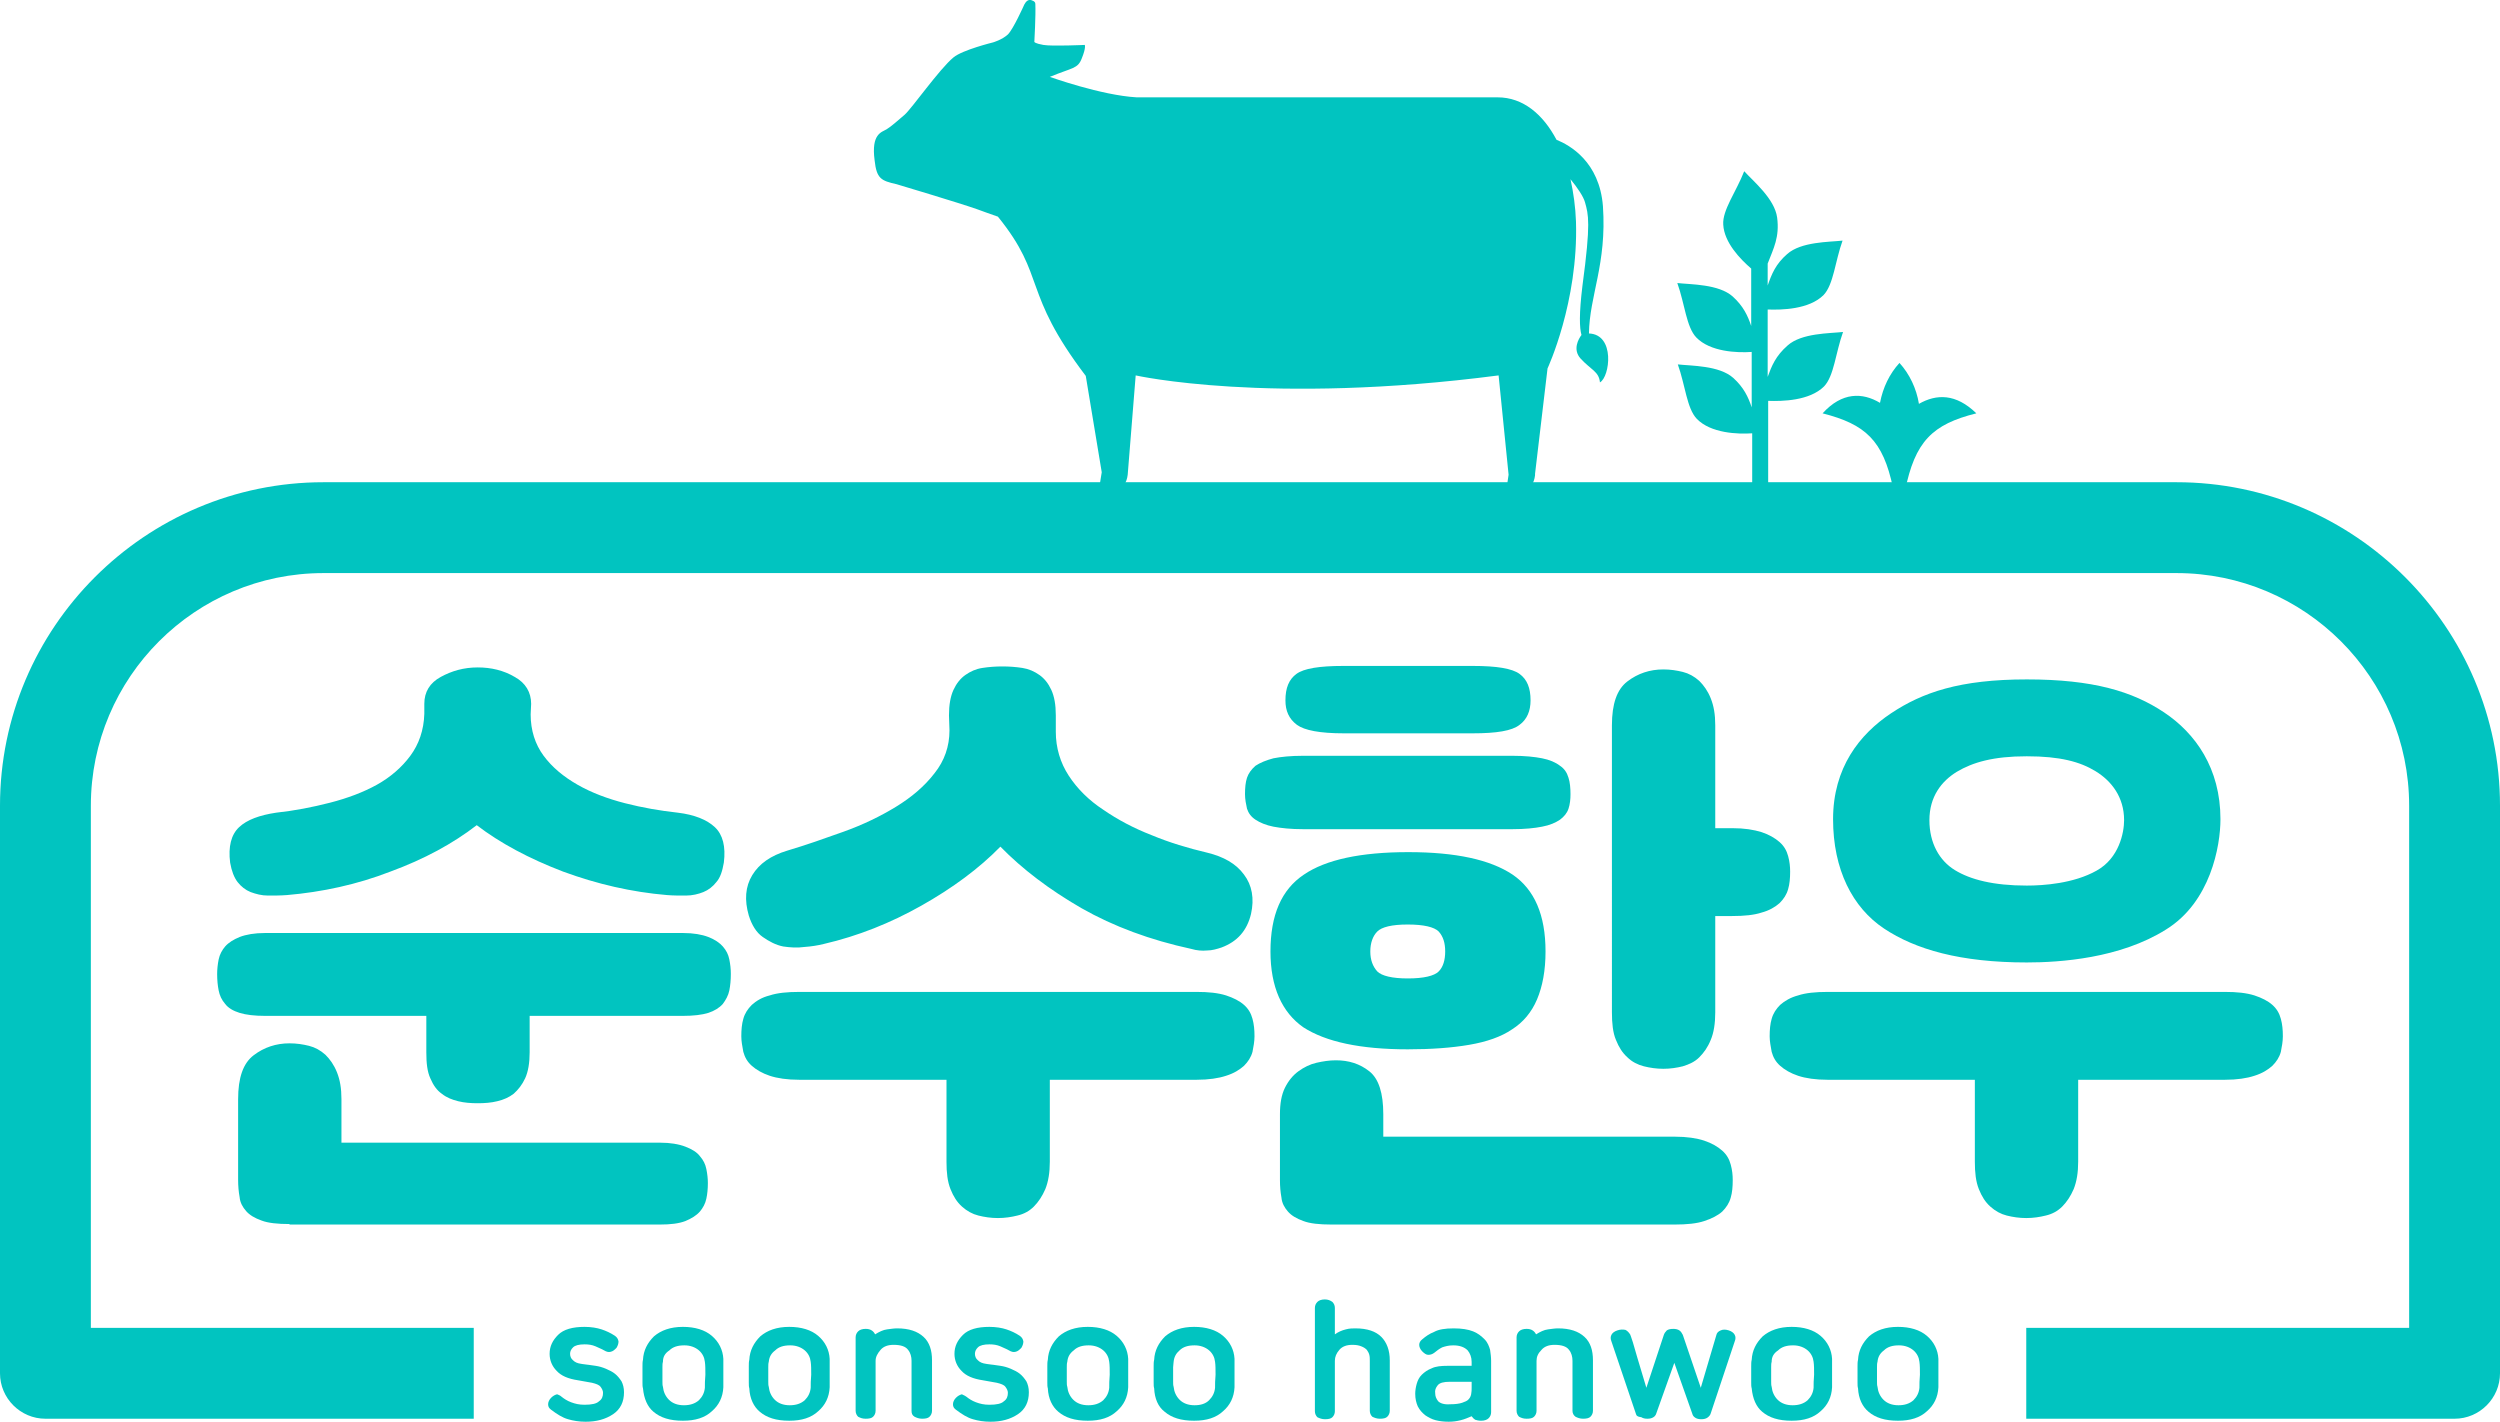 <?xml version="1.0" encoding="utf-8"?>
<!-- Generator: Adobe Illustrator 25.4.1, SVG Export Plug-In . SVG Version: 6.00 Build 0)  -->
<svg version="1.1" id="레이어_1" xmlns="http://www.w3.org/2000/svg" xmlns:xlink="http://www.w3.org/1999/xlink" x="0px"
	 y="0px" viewBox="0 0 500.8 284.9" style="enable-background:new 0 0 500.8 284.9;" xml:space="preserve">
<style type="text/css">
	.st0{fill:#01C4C0;}
</style>
<g>
	<path class="st0" d="M318.3,66.8c0.1-7.6,3.6-13.9,2.8-25.5c-0.7-8.9-6.6-12.2-9.3-13.3c-2.7-5.1-6.7-8.5-11.8-8.5
		c-9.6,0-72.3,0-72.3,0l0,0c-7.1-0.4-17.4-4.1-17.4-4.1c4.6-1.9,5.6-1.6,6.4-3.7c0.9-2.2,0.6-2.7,0.6-2.7s-6.6,0.3-8.3,0
		s-1.8-0.6-1.8-0.6s0.3-5.3,0.2-7.6c0-0.6-0.7-0.7-0.9-0.8c-0.9-0.2-1.4,1.1-1.4,1.1s-2.1,4.7-3.2,5.8c-1.2,1.1-3,1.6-3,1.6
		s-6.1,1.5-7.9,3c-2.8,2.3-8.4,10.3-9.8,11.5c-1.2,1-2.6,2.3-3.6,2.9s-3.1,0.9-2.4,6.2c0.4,3.7,1.3,4.1,4.4,4.8c0,0,12.4,3.7,16.1,5
		c1.3,0.5,2.8,1,4.2,1.5c9.8,12.1,4.7,14.9,17.6,31.9l3.2,19.3l-0.5,3.1c0,0-0.1,0.7,1.2,0.7c1.6,0,4.1,0,4.5-3.3l1.6-19.9
		c0,0,26.6,6,72.7,0l2,19.9l-0.4,2.7c0,0-0.1,0.7,1.2,0.7c1.6,0,4.1,0,4.5-3.3c0-0.1,0-0.2,0-0.3l2.5-21.1c0,0,6.2-13.3,5.7-29.4
		c-0.1-2.9-0.5-5.8-1.1-8.5c1.4,1.7,2.6,3.5,2.9,4.6c0.7,2.5,1.2,4.1-0.5,16.7c-0.7,5.7-0.6,8.5-0.2,9.9c-0.6,0.8-1.8,2.9-0.2,4.7
		c2.1,2.3,3.7,2.6,3.9,4.8C322.5,75.5,323.6,67,318.3,66.8z"/>
	<g>
		<g>
			<path class="st0" d="M112.5,279.8c0.5,0.4,1.1,0.8,1.9,1.1c0.8,0.3,1.6,0.5,2.7,0.5c1.4,0,2.4-0.2,2.9-0.7c0.6-0.4,0.8-1,0.8-1.7
				c0-0.4-0.2-0.8-0.5-1.2c-0.3-0.4-0.9-0.6-1.7-0.8l-2.8-0.5c-2-0.3-3.4-0.9-4.3-1.9c-0.9-0.9-1.4-2.1-1.4-3.4
				c0-1.5,0.6-2.7,1.7-3.8c1.1-1.1,2.9-1.6,5.3-1.6c1.3,0,2.5,0.2,3.4,0.5s1.8,0.7,2.7,1.3c0.4,0.3,0.6,0.6,0.7,1.1
				c0,0.4-0.1,0.8-0.4,1.3c-0.4,0.4-0.7,0.7-1.2,0.8c-0.4,0.1-0.8,0-1.3-0.3s-1.1-0.5-1.7-0.8c-0.7-0.3-1.4-0.4-2.2-0.4
				c-1.1,0-1.9,0.2-2.3,0.6s-0.6,0.8-0.6,1.3s0.2,1,0.6,1.3c0.4,0.4,0.9,0.6,1.6,0.7c0.2,0,0.4,0.1,0.7,0.1c0.2,0,0.5,0.1,0.8,0.1
				c0.2,0,0.5,0.1,0.7,0.1s0.5,0.1,0.7,0.1c0.7,0.1,1.4,0.3,2.1,0.6c0.7,0.3,1.3,0.6,1.8,1s0.9,0.9,1.3,1.5c0.3,0.6,0.5,1.3,0.5,2.2
				c0,1.9-0.7,3.4-2.2,4.4s-3.3,1.5-5.5,1.5c-1.3,0-2.5-0.2-3.5-0.5c-1.1-0.3-2.2-1-3.4-1.9c-0.4-0.3-0.6-0.6-0.6-1.1
				c0-0.4,0.2-0.9,0.6-1.3s0.8-0.6,1.2-0.7C111.8,279.4,112.2,279.5,112.5,279.8z"/>
			<path class="st0" d="M128.8,278.1c-0.1-0.3-0.1-0.7-0.1-1.2s0-1,0-1.6c0-0.5,0-1.1,0-1.6s0-0.9,0.1-1.3l0,0
				c0.1-1.9,0.9-3.4,2.2-4.7c1.4-1.2,3.3-1.9,5.8-1.9c2.4,0,4.4,0.6,5.8,1.8c1.4,1.2,2.2,2.8,2.3,4.6c0,0.3,0,0.8,0,1.3s0,1,0,1.6
				c0,0.5,0,1,0,1.5s0,0.9,0,1.3c-0.1,2-0.9,3.6-2.3,4.8c-1.4,1.3-3.3,1.9-5.8,1.9c-2.6,0-4.5-0.6-5.9-1.8
				C129.7,281.8,129,280.2,128.8,278.1z M132.8,272.8c-0.1,0.3-0.1,0.7-0.1,1.1s0,0.9,0,1.4s0,1,0,1.4c0,0.5,0,0.8,0.1,1.1
				c0.1,1,0.5,1.9,1.2,2.6s1.7,1.1,3,1.1c1.2,0,2.2-0.3,3-1c0.7-0.7,1.1-1.5,1.2-2.5c0-0.7,0-1.6,0.1-2.6c0-1,0-1.9-0.1-2.6
				c-0.1-0.9-0.5-1.7-1.2-2.3c-0.7-0.6-1.7-1-2.9-1c-1.3,0-2.3,0.3-3,1C133.2,271.1,132.8,271.8,132.8,272.8z"/>
			<path class="st0" d="M150.1,278.1c-0.1-0.3-0.1-0.7-0.1-1.2s0-1,0-1.6c0-0.5,0-1.1,0-1.6s0-0.9,0.1-1.3l0,0
				c0.1-1.9,0.9-3.4,2.2-4.7c1.4-1.2,3.3-1.9,5.8-1.9c2.4,0,4.4,0.6,5.8,1.8c1.4,1.2,2.2,2.8,2.3,4.6c0,0.3,0,0.8,0,1.3s0,1,0,1.6
				c0,0.5,0,1,0,1.5s0,0.9,0,1.3c-0.1,2-0.9,3.6-2.3,4.8c-1.4,1.3-3.3,1.9-5.8,1.9c-2.6,0-4.5-0.6-5.9-1.8
				C151,281.8,150.2,280.2,150.1,278.1z M154,272.8c-0.1,0.3-0.1,0.7-0.1,1.1s0,0.9,0,1.4s0,1,0,1.4c0,0.5,0,0.8,0.1,1.1
				c0.1,1,0.5,1.9,1.2,2.6s1.7,1.1,3,1.1c1.2,0,2.2-0.3,3-1c0.7-0.7,1.1-1.5,1.2-2.5c0-0.7,0-1.6,0.1-2.6c0-1,0-1.9-0.1-2.6
				c-0.1-0.9-0.5-1.7-1.2-2.3c-0.7-0.6-1.7-1-2.9-1c-1.3,0-2.3,0.3-3,1C154.5,271.1,154.1,271.8,154,272.8z"/>
			<path class="st0" d="M182.6,282.6v-10c0-0.8-0.2-1.6-0.7-2.2c-0.5-0.7-1.5-1-2.9-1c-1.1,0-2,0.3-2.6,1s-1,1.4-1,2.2v10
				c0,0.5-0.2,0.9-0.5,1.2c-0.3,0.3-0.8,0.4-1.5,0.4s-1.1-0.2-1.5-0.4c-0.3-0.3-0.5-0.7-0.5-1.2v-14.7c0-0.5,0.2-0.9,0.5-1.2
				c0.3-0.3,0.8-0.5,1.5-0.5c0.5,0,0.9,0.1,1.2,0.3c0.3,0.2,0.5,0.4,0.7,0.8c0.8-0.5,1.6-0.9,2.4-1c0.8-0.1,1.4-0.2,2-0.2
				c2.4,0,4.1,0.6,5.3,1.7s1.7,2.7,1.7,4.7v10.1c0,0.5-0.2,0.9-0.5,1.2c-0.3,0.3-0.8,0.4-1.5,0.4c-0.6,0-1.1-0.2-1.5-0.4
				C182.7,283.5,182.6,283.1,182.6,282.6z"/>
			<path class="st0" d="M193.6,279.8c0.5,0.4,1.1,0.8,1.9,1.1c0.8,0.3,1.6,0.5,2.7,0.5c1.4,0,2.4-0.2,2.9-0.7c0.6-0.4,0.8-1,0.8-1.7
				c0-0.4-0.2-0.8-0.5-1.2c-0.3-0.4-0.9-0.6-1.7-0.8l-2.8-0.5c-2-0.3-3.4-0.9-4.3-1.9c-0.9-0.9-1.4-2.1-1.4-3.4
				c0-1.5,0.6-2.7,1.7-3.8c1.1-1.1,2.9-1.6,5.3-1.6c1.3,0,2.5,0.2,3.4,0.5s1.8,0.7,2.7,1.3c0.4,0.3,0.6,0.6,0.7,1.1
				c0,0.4-0.1,0.8-0.4,1.3c-0.4,0.4-0.7,0.7-1.2,0.8c-0.4,0.1-0.8,0-1.3-0.3s-1.1-0.5-1.7-0.8c-0.7-0.3-1.4-0.4-2.2-0.4
				c-1.1,0-1.9,0.2-2.3,0.6c-0.4,0.4-0.6,0.8-0.6,1.3s0.2,1,0.6,1.3c0.4,0.4,0.9,0.6,1.6,0.7c0.2,0,0.4,0.1,0.7,0.1
				c0.2,0,0.5,0.1,0.8,0.1c0.2,0,0.5,0.1,0.7,0.1s0.5,0.1,0.7,0.1c0.7,0.1,1.4,0.3,2.1,0.6c0.7,0.3,1.3,0.6,1.8,1s0.9,0.9,1.3,1.5
				c0.3,0.6,0.5,1.3,0.5,2.2c0,1.9-0.7,3.4-2.2,4.4s-3.3,1.5-5.5,1.5c-1.3,0-2.5-0.2-3.5-0.5c-1.1-0.3-2.2-1-3.4-1.9
				c-0.4-0.3-0.6-0.6-0.6-1.1c0-0.4,0.2-0.9,0.6-1.3c0.4-0.4,0.8-0.6,1.2-0.7C192.8,279.4,193.2,279.5,193.6,279.8z"/>
			<path class="st0" d="M209.9,278.1c-0.1-0.3-0.1-0.7-0.1-1.2s0-1,0-1.6c0-0.5,0-1.1,0-1.6s0-0.9,0.1-1.3l0,0
				c0.1-1.9,0.9-3.4,2.2-4.7c1.4-1.2,3.3-1.9,5.8-1.9c2.4,0,4.4,0.6,5.8,1.8c1.4,1.2,2.2,2.8,2.3,4.6c0,0.3,0,0.8,0,1.3s0,1,0,1.6
				c0,0.5,0,1,0,1.5s0,0.9,0,1.3c-0.1,2-0.9,3.6-2.3,4.8c-1.4,1.3-3.3,1.9-5.8,1.9c-2.6,0-4.5-0.6-5.9-1.8
				C210.8,281.8,210,280.2,209.9,278.1z M213.8,272.8c-0.1,0.3-0.1,0.7-0.1,1.1s0,0.9,0,1.4s0,1,0,1.4c0,0.5,0,0.8,0.1,1.1
				c0.1,1,0.5,1.9,1.2,2.6s1.7,1.1,3,1.1c1.2,0,2.2-0.3,3-1c0.7-0.7,1.1-1.5,1.2-2.5c0-0.7,0-1.6,0.1-2.6c0-1,0-1.9-0.1-2.6
				c-0.1-0.9-0.5-1.7-1.2-2.3c-0.7-0.6-1.7-1-2.9-1c-1.3,0-2.3,0.3-3,1C214.3,271.1,213.9,271.8,213.8,272.8z"/>
			<path class="st0" d="M231.2,278.1c-0.1-0.3-0.1-0.7-0.1-1.2s0-1,0-1.6c0-0.5,0-1.1,0-1.6s0-0.9,0.1-1.3l0,0
				c0.1-1.9,0.9-3.4,2.2-4.7c1.4-1.2,3.3-1.9,5.8-1.9c2.4,0,4.4,0.6,5.8,1.8c1.4,1.2,2.2,2.8,2.3,4.6c0,0.3,0,0.8,0,1.3s0,1,0,1.6
				c0,0.5,0,1,0,1.5s0,0.9,0,1.3c-0.1,2-0.9,3.6-2.3,4.8c-1.4,1.3-3.3,1.9-5.8,1.9c-2.6,0-4.5-0.6-5.9-1.8
				C232,281.8,231.3,280.2,231.2,278.1z M235.1,272.8c0,0.3-0.1,0.7-0.1,1.1s0,0.9,0,1.4s0,1,0,1.4c0,0.5,0,0.8,0.1,1.1
				c0.1,1,0.5,1.9,1.2,2.6s1.7,1.1,3,1.1c1.2,0,2.2-0.3,2.9-1s1.1-1.5,1.2-2.5c0-0.7,0-1.6,0.1-2.6c0-1,0-1.9-0.1-2.6
				c-0.1-0.9-0.5-1.7-1.2-2.3c-0.7-0.6-1.7-1-2.9-1c-1.3,0-2.3,0.3-3,1C235.6,271.1,235.2,271.8,235.1,272.8z"/>
			<path class="st0" d="M274.4,282.6v-10c0-0.4,0-0.8-0.1-1.2c-0.1-0.4-0.3-0.7-0.5-1c-0.3-0.3-0.6-0.5-1.1-0.7s-1-0.3-1.8-0.3
				c-1.1,0-2,0.3-2.6,1s-0.9,1.4-0.9,2.2v10.1c0,0.5-0.2,0.9-0.5,1.2c-0.3,0.3-0.8,0.4-1.5,0.4c-0.6,0-1.1-0.2-1.5-0.4
				c-0.3-0.3-0.5-0.7-0.5-1.2V262c0-0.5,0.2-0.9,0.5-1.2c0.3-0.3,0.8-0.5,1.5-0.5c0.6,0,1.1,0.2,1.5,0.5c0.3,0.3,0.5,0.7,0.5,1.2
				v5.3c0.7-0.5,1.4-0.8,2.2-1c0.7-0.2,1.4-0.2,1.9-0.2c2.4,0,4.1,0.6,5.2,1.7s1.7,2.7,1.7,4.7v10.1l0,0c0,0.5-0.2,0.9-0.5,1.2
				c-0.3,0.3-0.8,0.4-1.5,0.4c-0.6,0-1.1-0.2-1.5-0.4C274.6,283.5,274.4,283.1,274.4,282.6z"/>
			<path class="st0" d="M298.7,272.6v10.3c0,0.5-0.2,0.9-0.5,1.2c-0.3,0.3-0.8,0.5-1.5,0.5c-0.5,0-0.9-0.1-1.2-0.2
				c-0.3-0.2-0.5-0.4-0.7-0.7c-0.7,0.3-1.4,0.6-2.2,0.8c-0.8,0.2-1.6,0.3-2.4,0.3c-0.9,0-1.8-0.1-2.6-0.3c-0.8-0.2-1.5-0.6-2.1-1
				c-0.6-0.5-1.1-1-1.5-1.8c-0.3-0.7-0.5-1.5-0.5-2.5c0-0.6,0.1-1.3,0.3-2c0.2-0.7,0.5-1.3,1-1.8s1.2-1,2-1.3
				c0.8-0.4,1.9-0.5,3.2-0.5h4.8v-0.8c0-0.9-0.3-1.7-0.8-2.3c-0.6-0.6-1.5-1-2.9-1c-0.9,0-1.6,0.2-2.2,0.4c-0.6,0.3-1.1,0.7-1.6,1.1
				c-0.4,0.3-0.8,0.4-1.2,0.4c-0.4,0-0.8-0.3-1.2-0.7c-0.4-0.4-0.6-0.9-0.6-1.3s0.2-0.8,0.6-1.1c0.7-0.6,1.4-1.1,2.4-1.5
				c0.9-0.5,2.2-0.7,3.9-0.7c1.6,0,2.9,0.2,3.9,0.6s1.7,1,2.3,1.6c0.6,0.6,0.9,1.4,1.1,2.1C298.6,271.1,298.7,271.9,298.7,272.6z
				 M294.8,277.9v-1.1h-4.4c-1.2,0-2,0.2-2.4,0.7s-0.6,1-0.5,1.6c0,0.6,0.2,1.1,0.6,1.6c0.4,0.4,1.2,0.7,2.4,0.6
				c1,0,1.8-0.1,2.4-0.3c0.6-0.2,1-0.4,1.2-0.6c0.3-0.3,0.5-0.6,0.6-1.1C294.8,278.8,294.8,278.4,294.8,277.9z"/>
			<path class="st0" d="M315,282.6v-10c0-0.8-0.2-1.6-0.7-2.2c-0.5-0.7-1.5-1-2.9-1c-1.1,0-2,0.3-2.6,1c-0.7,0.7-1,1.4-1,2.2v10
				c0,0.5-0.2,0.9-0.5,1.2c-0.3,0.3-0.8,0.4-1.5,0.4s-1.1-0.2-1.5-0.4c-0.3-0.3-0.5-0.7-0.5-1.2v-14.7c0-0.5,0.2-0.9,0.5-1.2
				c0.3-0.3,0.8-0.5,1.5-0.5c0.5,0,0.9,0.1,1.2,0.3c0.3,0.2,0.5,0.4,0.7,0.8c0.8-0.5,1.6-0.9,2.4-1s1.4-0.2,2-0.2
				c2.4,0,4.1,0.6,5.3,1.7c1.2,1.1,1.7,2.7,1.7,4.7v10.1c0,0.5-0.2,0.9-0.5,1.2c-0.3,0.3-0.8,0.4-1.5,0.4c-0.6,0-1.1-0.2-1.5-0.4
				C315.2,283.5,315,283.1,315,282.6z"/>
			<path class="st0" d="M327.7,283.2l-4.9-14.5c-0.2-0.5-0.2-0.9,0-1.3s0.6-0.7,1.2-0.9c0.6-0.2,1.1-0.2,1.6-0.1
				c0.4,0.2,0.7,0.5,1,1c0,0,0,0.1,0.1,0.3c0,0.1,0.2,0.5,0.4,1.2c0.2,0.7,0.5,1.7,0.9,3.1s1,3.4,1.8,6l3.5-10.6
				c0.1-0.3,0.3-0.6,0.6-0.9c0.3-0.2,0.7-0.3,1.3-0.3c0.5,0,0.9,0.1,1.2,0.3c0.3,0.2,0.5,0.5,0.7,0.9l3.6,10.6l3.1-10.5
				c0.1-0.5,0.4-0.8,0.9-1c0.4-0.2,1-0.2,1.6,0s1,0.5,1.2,0.9s0.2,0.8,0,1.3l-4.8,14.4c-0.1,0.4-0.4,0.7-0.7,0.9
				c-0.3,0.2-0.7,0.3-1.2,0.3s-0.9-0.1-1.2-0.3c-0.3-0.2-0.5-0.4-0.6-0.8l-3.6-10.2l-3.6,10.1c-0.1,0.4-0.4,0.7-0.6,0.8
				c-0.3,0.2-0.7,0.3-1.2,0.3s-0.9-0.1-1.2-0.3C328,283.8,327.8,283.6,327.7,283.2z"/>
			<path class="st0" d="M350.9,278.1c-0.1-0.3-0.1-0.7-0.1-1.2s0-1,0-1.6c0-0.5,0-1.1,0-1.6s0-0.9,0.1-1.3l0,0
				c0.1-1.9,0.9-3.4,2.2-4.7c1.4-1.2,3.3-1.9,5.8-1.9c2.4,0,4.4,0.6,5.8,1.8c1.4,1.2,2.2,2.8,2.3,4.6c0,0.3,0,0.8,0,1.3s0,1,0,1.6
				c0,0.5,0,1,0,1.5s0,0.9,0,1.3c-0.1,2-0.9,3.6-2.3,4.8c-1.4,1.3-3.3,1.9-5.8,1.9c-2.6,0-4.5-0.6-5.9-1.8
				C351.8,281.8,351.1,280.2,350.9,278.1z M354.9,272.8c-0.1,0.3-0.1,0.7-0.1,1.1s0,0.9,0,1.4s0,1,0,1.4c0,0.5,0,0.8,0.1,1.1
				c0.1,1,0.5,1.9,1.2,2.6s1.7,1.1,3,1.1c1.2,0,2.2-0.3,3-1c0.7-0.7,1.1-1.5,1.2-2.5c0-0.7,0-1.6,0.1-2.6c0-1,0-1.9-0.1-2.6
				c-0.1-0.9-0.5-1.7-1.2-2.3c-0.7-0.6-1.7-1-2.9-1c-1.3,0-2.3,0.3-3,1C355.3,271.1,354.9,271.8,354.9,272.8z"/>
			<path class="st0" d="M372.2,278.1c-0.1-0.3-0.1-0.7-0.1-1.2s0-1,0-1.6c0-0.5,0-1.1,0-1.6s0-0.9,0.1-1.3l0,0
				c0.1-1.9,0.9-3.4,2.2-4.7c1.4-1.2,3.3-1.9,5.8-1.9c2.4,0,4.4,0.6,5.8,1.8c1.4,1.2,2.2,2.8,2.3,4.6c0,0.3,0,0.8,0,1.3s0,1,0,1.6
				c0,0.5,0,1,0,1.5s0,0.9,0,1.3c-0.1,2-0.9,3.6-2.3,4.8c-1.4,1.3-3.3,1.9-5.8,1.9c-2.6,0-4.5-0.6-5.9-1.8
				C373.1,281.8,372.3,280.2,372.2,278.1z M376.1,272.8c-0.1,0.3-0.1,0.7-0.1,1.1s0,0.9,0,1.4s0,1,0,1.4c0,0.5,0,0.8,0.1,1.1
				c0.1,1,0.5,1.9,1.2,2.6s1.7,1.1,3,1.1c1.2,0,2.2-0.3,3-1c0.7-0.7,1.1-1.5,1.2-2.5c0-0.7,0-1.6,0.1-2.6c0-1,0-1.9-0.1-2.6
				c-0.1-0.9-0.5-1.7-1.2-2.3c-0.7-0.6-1.7-1-2.9-1c-1.3,0-2.3,0.3-3,1C376.6,271.1,376.2,271.8,376.1,272.8z"/>
		</g>
	</g>
	<g>
		<path class="st0" d="M106.1,203.5v7.3c0,2.1-0.3,3.9-0.9,5.2s-1.4,2.3-2.3,3.1c-0.9,0.7-2,1.2-3.3,1.5c-1.2,0.3-2.5,0.4-3.9,0.4
			s-2.7-0.1-3.9-0.4c-1.2-0.3-2.3-0.7-3.3-1.5c-1-0.7-1.7-1.7-2.3-3.1c-0.6-1.3-0.8-3-0.8-5.2v-7.3H53.1c-2.1,0-3.8-0.2-5.1-0.6
			c-1.3-0.4-2.3-1-2.9-1.8c-0.7-0.8-1.1-1.7-1.3-2.7s-0.3-2.1-0.3-3.3c0-0.9,0.1-1.9,0.3-2.9s0.7-1.9,1.3-2.6
			c0.7-0.8,1.7-1.4,2.9-1.9c1.3-0.5,3-0.8,5.1-0.8h83.7c2.1,0,3.8,0.3,5.1,0.8s2.3,1.2,2.9,1.9c0.7,0.8,1.1,1.6,1.3,2.6
			s0.3,1.9,0.3,2.9c0,1.2-0.1,2.3-0.3,3.3s-0.7,1.9-1.3,2.7c-0.7,0.8-1.7,1.4-2.9,1.8c-1.3,0.4-3,0.6-5.1,0.6H106.1z M106.3,143.1
			c0,3.2,0.9,6,2.6,8.3s4,4.2,6.8,5.8s6,2.8,9.5,3.7c3.5,0.9,7,1.5,10.6,1.9c3.3,0.4,5.8,1.4,7.4,2.9c1.6,1.5,2.2,3.9,1.8,7.1
			c-0.3,1.7-0.7,3-1.5,3.9c-0.7,0.9-1.6,1.6-2.6,2s-2.2,0.7-3.5,0.7s-2.6,0-3.8-0.1c-7.1-0.6-14-2.2-20.8-4.7
			c-6.8-2.6-12.6-5.7-17.3-9.3c-4.8,3.7-10.5,6.8-17.3,9.3c-6.7,2.6-13.7,4.1-20.7,4.7c-1.3,0.1-2.6,0.1-3.8,0.1
			c-1.3,0-2.4-0.3-3.5-0.7c-1-0.4-1.9-1.1-2.6-2c-0.7-0.9-1.2-2.2-1.5-3.9c-0.4-3.2,0.2-5.6,1.8-7.1s4.1-2.4,7.4-2.9
			c3.7-0.4,7.3-1.1,10.8-2s6.7-2.1,9.4-3.6c2.7-1.5,5-3.5,6.7-5.8s2.7-5.1,2.8-8.4v-2c0-2.4,1.1-4.2,3.3-5.4
			c2.2-1.2,4.6-1.9,7.4-1.9c2.7,0,5.2,0.6,7.4,1.9c2.2,1.2,3.3,3.1,3.3,5.4L106.3,143.1L106.3,143.1z M58,245.2
			c-2.4,0-4.3-0.2-5.6-0.7c-1.4-0.5-2.4-1.1-3.1-1.9c-0.7-0.8-1.2-1.7-1.3-2.8c-0.2-1.1-0.3-2.2-0.3-3.5v-16.1c0-4.3,1-7.2,3.1-8.8
			s4.5-2.4,7.2-2.4c1.4,0,2.7,0.2,3.9,0.5s2.3,0.9,3.3,1.8c0.9,0.9,1.7,2,2.3,3.5c0.6,1.5,0.9,3.2,0.9,5.4v8.7h63.8
			c2.1,0,3.8,0.3,5.1,0.8s2.3,1.1,2.9,1.9c0.7,0.8,1.1,1.6,1.3,2.6s0.3,1.9,0.3,2.8c0,1.1-0.1,2.2-0.3,3.1c-0.2,1-0.7,1.9-1.3,2.6
			c-0.7,0.8-1.7,1.4-2.9,1.9c-1.3,0.5-3,0.7-5.1,0.7H58V245.2z"/>
		<path class="st0" d="M148.5,207.6c0-1.3,0.1-2.5,0.4-3.5c0.3-1.1,0.9-2,1.7-2.8c0.9-0.8,2-1.5,3.6-1.9c1.5-0.5,3.5-0.7,5.9-0.7
			h79.6c2.4,0,4.3,0.2,5.9,0.7c1.5,0.5,2.7,1.1,3.6,1.9c0.9,0.8,1.4,1.7,1.7,2.8s0.4,2.2,0.4,3.5c0,1-0.2,2.1-0.4,3.1
			c-0.3,1.1-0.9,2-1.7,2.8c-0.9,0.8-2,1.5-3.6,2c-1.5,0.5-3.5,0.8-5.9,0.8h-29.4v16.4c0,2.2-0.3,4-0.9,5.5c-0.6,1.4-1.4,2.6-2.3,3.5
			c-0.9,0.9-2,1.5-3.3,1.8c-1.2,0.3-2.5,0.5-3.9,0.5s-2.7-0.2-3.9-0.5s-2.3-0.9-3.3-1.8c-1-0.9-1.7-2-2.3-3.5s-0.8-3.3-0.8-5.5
			v-16.4h-29.5c-2.4,0-4.4-0.3-5.9-0.8s-2.7-1.2-3.6-2c-0.9-0.8-1.4-1.7-1.7-2.8C148.7,209.6,148.5,208.6,148.5,207.6z M190.1,143.3
			c0-2.1,0.3-3.8,0.9-5.1c0.6-1.3,1.4-2.3,2.4-3s2.1-1.2,3.4-1.4c1.3-0.2,2.6-0.3,4-0.3s2.7,0.1,4,0.3s2.4,0.7,3.4,1.4
			s1.8,1.7,2.4,3c0.6,1.3,0.9,3,0.9,5.1v3.3c0,3.2,0.9,6.2,2.6,8.8c1.7,2.6,4,4.9,6.9,6.8c2.9,2,6.1,3.7,9.7,5.1
			c3.6,1.5,7.3,2.6,11.1,3.5c3.3,0.8,5.8,2.2,7.4,4.4c1.6,2.1,2.1,4.8,1.4,7.9c-0.8,3.3-2.7,5.5-5.9,6.7c-0.9,0.3-1.9,0.6-2.9,0.6
			c-1,0.1-2.1,0-3.1-0.3c-8.3-1.8-15.6-4.5-22.1-8.2c-6.4-3.7-11.8-7.8-16.2-12.3c-4.3,4.4-9.6,8.3-15.8,11.8s-12.7,6.1-19.6,7.7
			c-1.2,0.3-2.5,0.5-3.9,0.6c-1.4,0.2-2.8,0.1-4.2-0.1c-1.5-0.3-2.8-1-4.1-1.9s-2.2-2.4-2.8-4.3c-0.9-3.1-0.7-5.8,0.7-8.1
			s3.7-3.9,7-4.9c3.7-1.1,7.4-2.4,11.3-3.8c3.9-1.4,7.4-3.1,10.5-5s5.7-4.1,7.7-6.7c2-2.5,3-5.4,3-8.6L190.1,143.3L190.1,143.3z"/>
		<path class="st0" d="M249.4,159.1c0-1.3,0.1-2.4,0.4-3.3c0.3-0.9,0.9-1.7,1.7-2.4c0.9-0.6,2.1-1.1,3.6-1.5
			c1.5-0.3,3.5-0.5,5.9-0.5h42c2.4,0,4.4,0.2,5.9,0.5s2.7,0.8,3.6,1.5c0.9,0.6,1.4,1.4,1.7,2.4c0.3,0.9,0.4,2.1,0.4,3.3
			c0,1-0.1,2-0.4,2.9s-0.9,1.6-1.7,2.2c-0.9,0.6-2,1.1-3.6,1.4c-1.5,0.3-3.5,0.5-5.9,0.5h-42c-2.4,0-4.3-0.2-5.9-0.5
			c-1.5-0.3-2.7-0.8-3.6-1.4c-0.9-0.6-1.4-1.3-1.7-2.2C249.6,161.1,249.4,160.1,249.4,159.1z M254.5,190.6c0-7.3,2.2-12.4,6.7-15.4
			c4.4-3,11.4-4.5,20.9-4.5s16.4,1.5,20.9,4.5c4.4,3,6.6,8.1,6.6,15.4c0,3.8-0.6,7-1.7,9.6s-2.8,4.6-5,6c-2.2,1.5-5.1,2.5-8.6,3.1
			s-7.6,0.9-12.3,0.9c-9.5,0-16.4-1.5-20.9-4.4C256.8,202.8,254.5,197.7,254.5,190.6z M277.1,227.7h58.4c2.4,0,4.4,0.3,5.9,0.8
			s2.7,1.2,3.6,2s1.4,1.7,1.7,2.8c0.3,1.1,0.4,2.1,0.4,3.1c0,1.3-0.1,2.5-0.4,3.5c-0.3,1.1-0.9,2-1.7,2.8c-0.9,0.8-2.1,1.4-3.6,1.9
			s-3.5,0.7-5.9,0.7h-68.8c-2.4,0-4.3-0.2-5.6-0.7c-1.4-0.5-2.4-1.1-3.1-1.9c-0.7-0.8-1.2-1.7-1.3-2.8c-0.2-1.1-0.3-2.2-0.3-3.5
			v-13.2c0-2.1,0.3-3.9,1-5.3c0.7-1.4,1.6-2.5,2.7-3.3s2.3-1.4,3.6-1.7c1.3-0.3,2.6-0.5,3.9-0.5c2.6,0,4.8,0.7,6.7,2.2
			s2.8,4.4,2.8,8.6L277.1,227.7L277.1,227.7z M257.5,140.3c0-2.5,0.7-4.2,2.2-5.3s4.6-1.6,9.4-1.6H295c4.8,0,7.9,0.5,9.4,1.6
			s2.2,2.8,2.2,5.3c0,2.1-0.7,3.8-2.2,4.9c-1.5,1.2-4.6,1.7-9.4,1.7h-25.8c-4.8,0-7.9-0.6-9.4-1.7
			C258.2,144,257.5,142.4,257.5,140.3z M274.5,190.6c0,1.7,0.5,3,1.4,4c0.9,0.9,3,1.4,6.1,1.4c3.2,0,5.3-0.5,6.2-1.4
			c0.9-0.9,1.3-2.3,1.3-4s-0.4-3-1.3-4c-0.9-0.9-3-1.4-6.2-1.4s-5.2,0.5-6.1,1.4S274.5,188.9,274.5,190.6z M322.9,145.3
			c0-4.3,1-7.2,3.1-8.8s4.5-2.4,7.2-2.4c1.4,0,2.7,0.2,3.9,0.5c1.2,0.3,2.3,0.9,3.3,1.8c0.9,0.9,1.7,2,2.3,3.5
			c0.6,1.5,0.9,3.2,0.9,5.4v20.6h3.4c2.4,0,4.3,0.3,5.9,0.8c1.5,0.5,2.7,1.2,3.6,2s1.4,1.7,1.7,2.8c0.3,1.1,0.4,2.1,0.4,3.1
			c0,1.3-0.1,2.5-0.4,3.5c-0.3,1.1-0.9,2-1.7,2.8c-0.9,0.8-2.1,1.5-3.6,1.9c-1.5,0.5-3.5,0.7-5.9,0.7h-3.4v19.3
			c0,2.2-0.3,4.1-0.9,5.5c-0.6,1.5-1.4,2.6-2.3,3.5s-2,1.4-3.3,1.8c-1.2,0.3-2.5,0.5-3.9,0.5s-2.7-0.2-3.9-0.5
			c-1.2-0.3-2.4-0.9-3.3-1.8c-1-0.9-1.7-2-2.3-3.5c-0.6-1.4-0.8-3.3-0.8-5.5L322.9,145.3L322.9,145.3z"/>
		<g>
			<path class="st0" d="M354.5,207.6c0-1.3,0.1-2.5,0.4-3.5c0.3-1.1,0.9-2,1.7-2.8c0.9-0.8,2.1-1.5,3.6-1.9c1.5-0.5,3.5-0.7,5.9-0.7
				h79.6c2.4,0,4.3,0.2,5.9,0.7c1.5,0.5,2.7,1.1,3.6,1.9c0.9,0.8,1.4,1.7,1.7,2.8c0.3,1.1,0.4,2.2,0.4,3.5c0,1-0.2,2.1-0.4,3.1
				c-0.3,1.1-0.9,2-1.7,2.8c-0.9,0.8-2,1.5-3.6,2c-1.5,0.5-3.5,0.8-5.9,0.8h-29.4v16.4c0,2.2-0.3,4-0.9,5.5
				c-0.6,1.4-1.4,2.6-2.3,3.5s-2,1.5-3.3,1.8c-1.2,0.3-2.5,0.5-3.9,0.5s-2.7-0.2-3.9-0.5c-1.2-0.3-2.3-0.9-3.3-1.8
				c-1-0.9-1.7-2-2.3-3.5c-0.6-1.5-0.8-3.3-0.8-5.5v-16.4h-29.5c-2.4,0-4.4-0.3-5.9-0.8s-2.7-1.2-3.6-2s-1.4-1.7-1.7-2.8
				C354.7,209.6,354.5,208.6,354.5,207.6z"/>
			<path class="st0" d="M433.5,142.7c-6.3-4.2-14.2-6.6-27.5-6.6c-13.4,0-20.9,2.6-27.2,6.8c-6.3,4.2-11.6,10.9-11.6,21.2
				c0,10.1,3.9,17.7,10.2,21.9c6.3,4.2,15.3,6.8,28.6,6.8c6.6,0,18.7-0.8,27.9-6.6c8.9-5.5,10.9-16.7,10.9-22.1
				C444.8,153.9,439.8,146.9,433.5,142.7z M420,174.4c-4.6,2.6-10.7,3-14,3c-6.7,0-11.3-1.2-14.4-3.1c-3.1-1.9-5.1-5.4-5.1-10
				c0-4.7,2.4-7.8,5.5-9.7c3.2-1.9,7.3-3.1,14-3.1s10.7,1.1,13.8,3c3.1,1.9,5.7,5.1,5.7,9.8C425.5,166.8,424.5,171.9,420,174.4z"/>
		</g>
	</g>
	<path class="st0" d="M436,96.6H64.8C29.1,96.6,0,125.7,0,161.4v113.7c0,5,4.1,9.1,9.1,9.1h85.8V266H18.2V161.4
		c0-25.7,20.9-46.6,46.6-46.6H436c25.7,0,46.6,20.9,46.6,46.6V266h-76.7v18.2h85.8c5,0,9.1-4.1,9.1-9.1V161.4
		C500.8,125.7,471.7,96.6,436,96.6z"/>
	<path class="st0" d="M381.6,98.4c2-10,5.5-13.4,14.3-15.6c-4.1-4-8-3.9-11.5-1.9c-0.5-3.1-1.9-6-3.9-8.2c-2,2.2-3.3,4.9-3.9,8
		c-3.5-2.1-7.6-2.2-11.5,2.1c8.6,2.2,12.1,5.4,14.1,14.9C379.6,100,381.1,100.6,381.6,98.4z"/>
	<path class="st0" d="M354.1,75.5V62c2.8,0.1,8.3,0,11.2-2.9c2-2.1,2.3-6.7,3.8-10.9c-2.7,0.3-8.3,0.2-11.1,2.7
		c-2.3,2-3.1,4-3.9,6.3v-4.4c1.2-3.1,2.4-5.3,1.9-9.2c-0.5-3.8-4.8-7.3-6.6-9.3c-1.6,4.1-4.4,7.8-4.2,10.7c0.2,3.6,3.4,6.9,5.6,8.8
		v11.5c-0.7-2.1-1.6-4-3.7-5.9c-2.8-2.5-8.4-2.4-11.1-2.7c1.5,4.2,1.8,8.8,3.8,10.9c2.8,2.9,8.2,3.1,11.1,2.9v11.1
		c-0.7-2.1-1.6-4-3.7-5.9c-2.8-2.5-8.4-2.4-11.1-2.7c1.5,4.2,1.8,8.8,3.8,10.9c2.8,2.9,8.2,3.1,11.1,2.9V102c0,0.9,0.7,1.6,1.6,1.6
		s1.6-0.7,1.6-1.6V80.3c2.8,0.1,8.3,0,11.2-2.9c2-2.1,2.3-6.7,3.8-10.9c-2.7,0.3-8.3,0.2-11.1,2.7C355.7,71.3,354.9,73.3,354.1,75.5
		z"/>
</g>
</svg>
